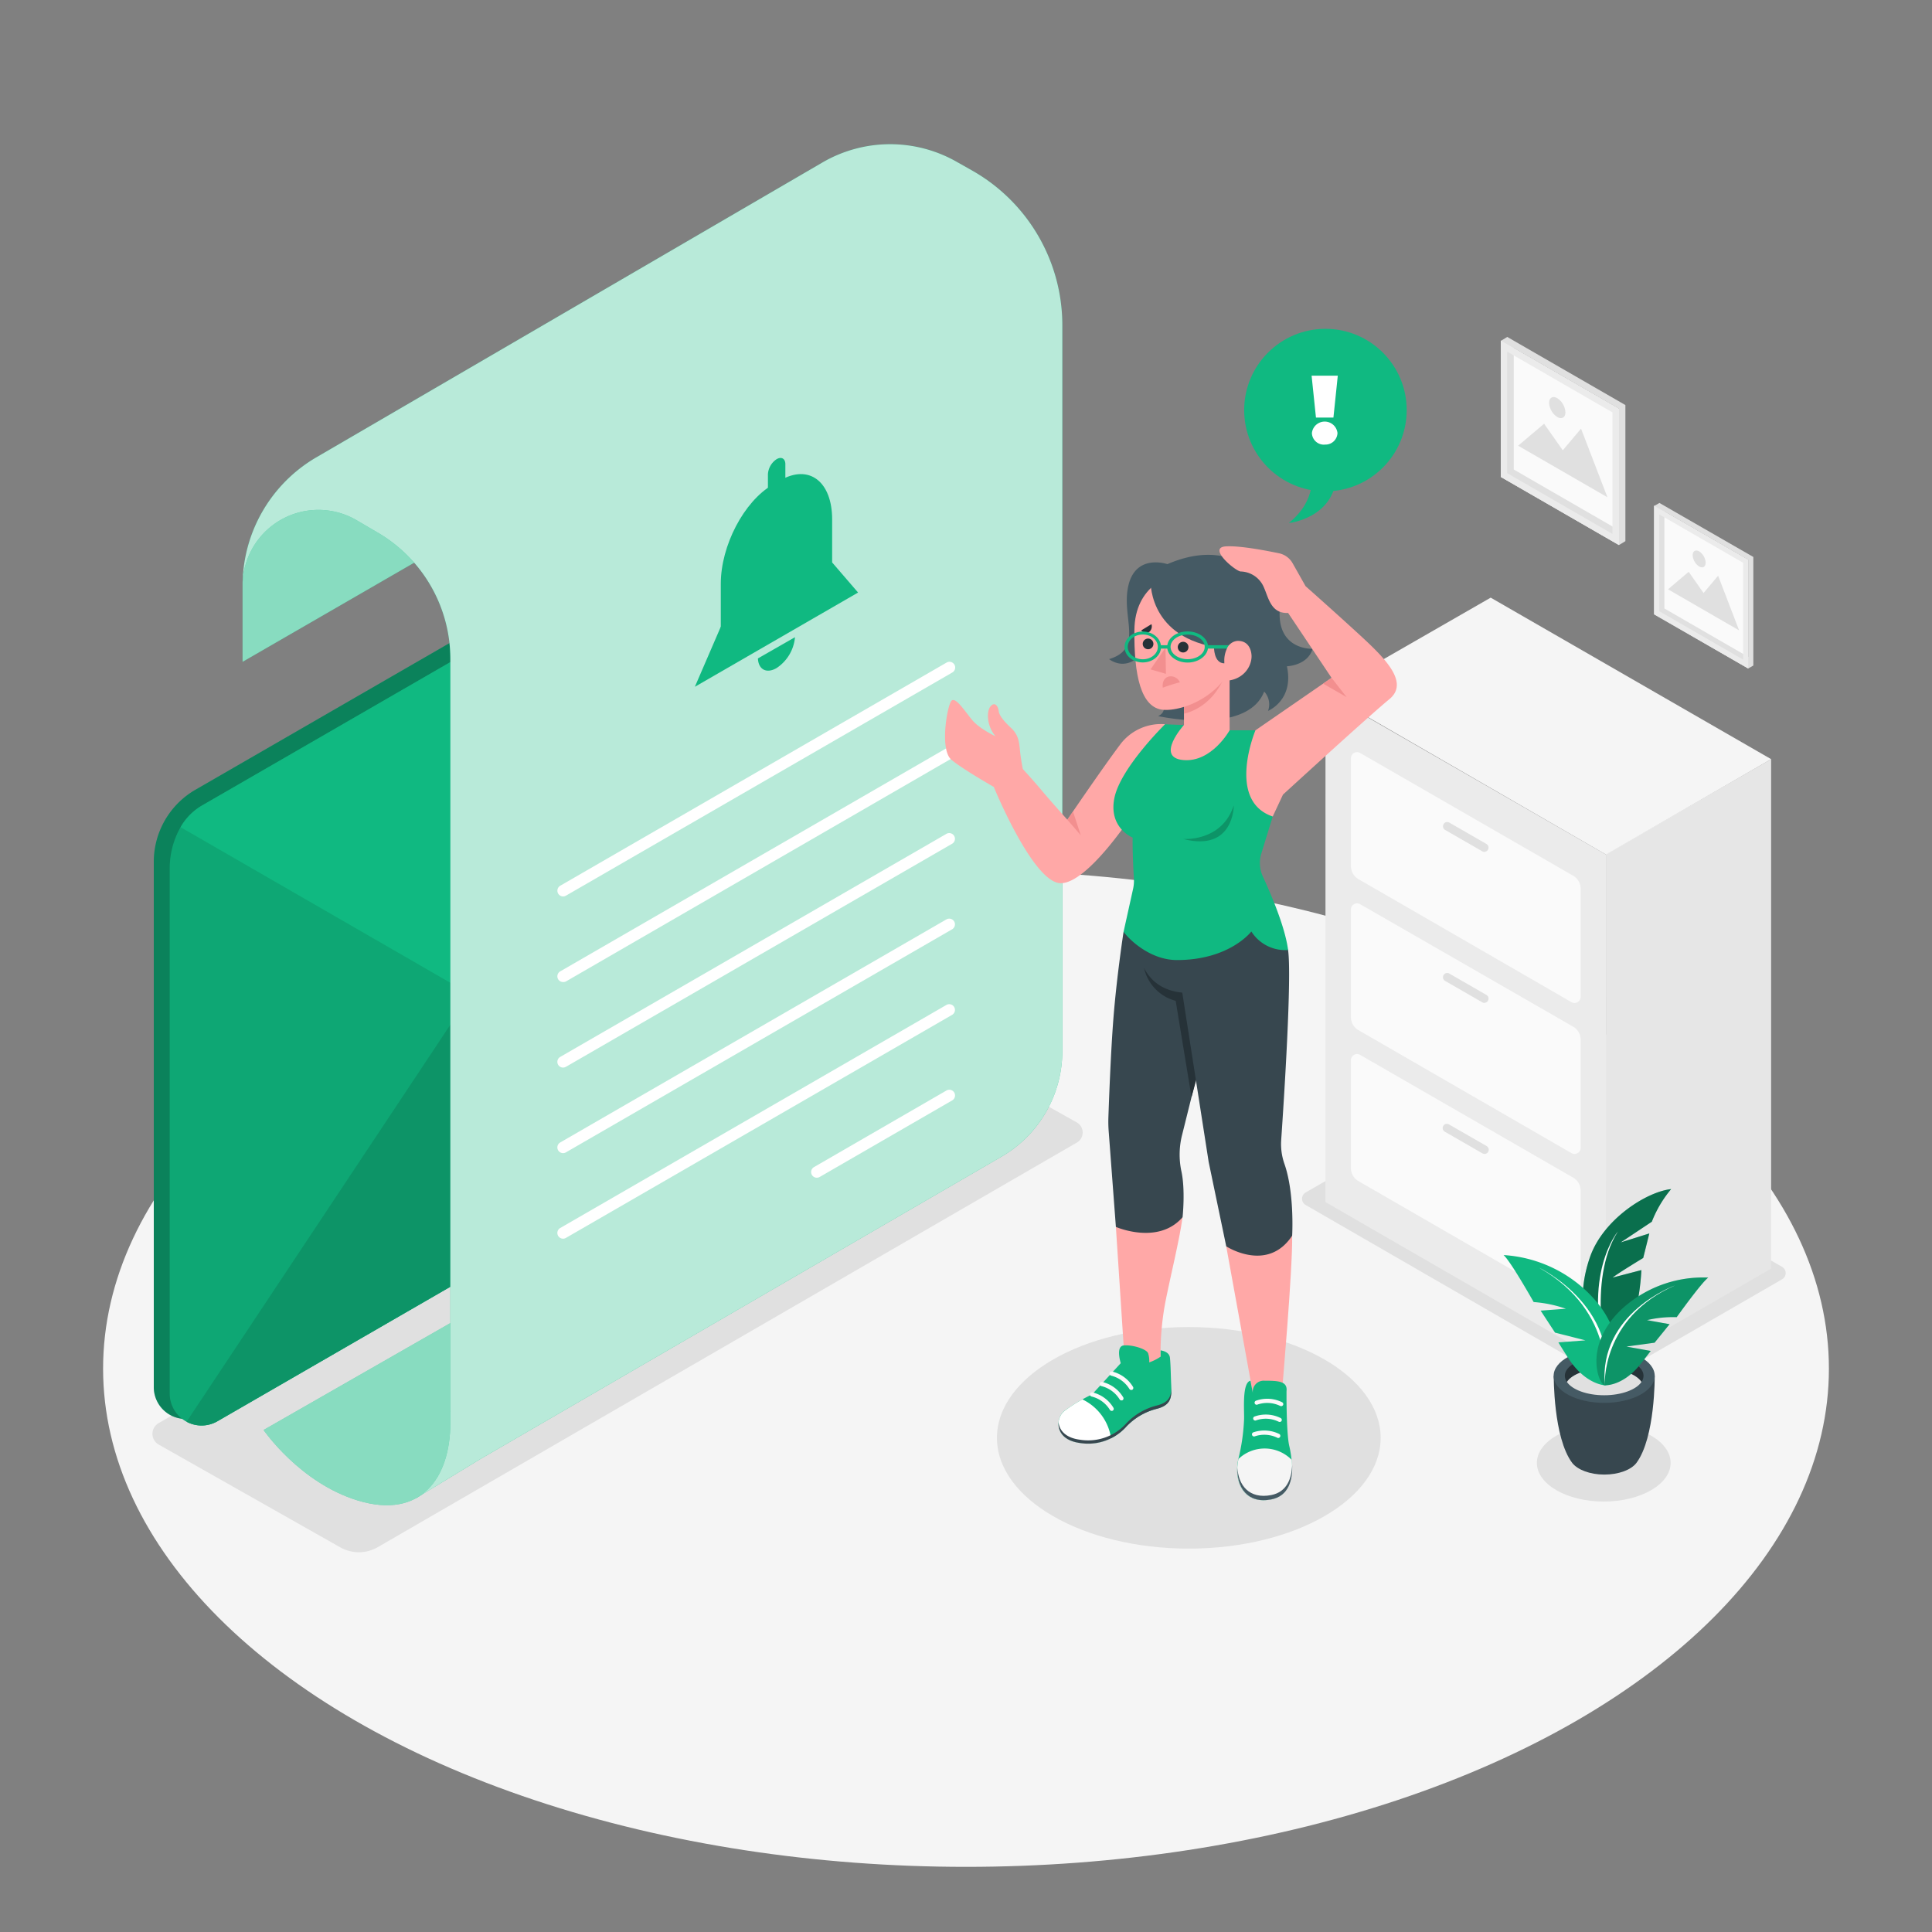<svg xmlns="http://www.w3.org/2000/svg" viewBox="0 0 500 500"><rect x="0" y="0" width="500" height="500" fill="#808080" stroke="none"/><g id="freepik--Floor--inject-89"><ellipse cx="250" cy="354.2" rx="223.32" ry="128.94" style="fill:#f5f5f5"></ellipse></g><g id="freepik--Shadows--inject-89"><path d="M337.89,311.84l75.22,43.42a6.21,6.21,0,0,0,6.24,0l41.85-24.18a1.86,1.86,0,0,0,0-3.22L386,284.55a6.23,6.23,0,0,0-6.22,0l-41.88,24.06A1.87,1.87,0,0,0,337.89,311.84Z" style="fill:#e0e0e0"></path><path d="M278.7,295.69,97.77,400.4a9.76,9.76,0,0,1-9.71.05l-47-26.6a3.2,3.2,0,0,1,0-5.55L221.65,264a9.81,9.81,0,0,1,9.67-.06l47.34,26.53A3,3,0,0,1,278.7,295.69Z" style="fill:#e0e0e0"></path><ellipse cx="307.66" cy="372.11" rx="49.65" ry="28.67" style="fill:#e0e0e0"></ellipse><ellipse cx="415.05" cy="378.6" rx="17.31" ry="10" style="fill:#e0e0e0"></ellipse></g><g id="freepik--Furniture--inject-89"><polygon points="415.61 221.04 415.63 353.01 458.37 328.31 458.37 196.47 415.61 221.04" style="fill:#e6e6e6"></polygon><polygon points="343.02 311.09 415.63 353.01 415.63 221.16 343.04 179.37 343.02 311.09" style="fill:#ebebeb"></polygon><polygon points="343.02 179.24 415.63 221.16 458.37 196.47 385.79 154.67 343.02 179.24" style="fill:#f5f5f5"></polygon><path d="M351.53,227.5l55.17,31.86a1.59,1.59,0,0,0,2.38-1.37V230a3.91,3.91,0,0,0-2-3.39L352,194.87a1.59,1.59,0,0,0-2.38,1.38v27.86A3.9,3.9,0,0,0,351.53,227.5Z" style="fill:#fafafa"></path><path d="M384.19,220.49a1.08,1.08,0,0,1-.54-.15l-9.74-5.6a1.1,1.1,0,0,1,1.09-1.9l9.74,5.61a1.09,1.09,0,0,1-.55,2Z" style="fill:#e0e0e0"></path><path d="M351.53,266.58l55.17,31.85a1.59,1.59,0,0,0,2.38-1.37v-28a3.92,3.92,0,0,0-2-3.39L352,234a1.59,1.59,0,0,0-2.38,1.37v27.86A3.91,3.91,0,0,0,351.53,266.58Z" style="fill:#fafafa"></path><path d="M384.19,259.56a1.17,1.17,0,0,1-.54-.14l-9.74-5.61a1.1,1.1,0,0,1,1.09-1.9l9.74,5.61a1.09,1.09,0,0,1-.55,2Z" style="fill:#e0e0e0"></path><path d="M351.53,305.65,406.7,337.5a1.59,1.59,0,0,0,2.38-1.37v-28a3.92,3.92,0,0,0-2-3.39L352,273a1.59,1.59,0,0,0-2.38,1.37v27.87A3.91,3.91,0,0,0,351.53,305.65Z" style="fill:#fafafa"></path><path d="M384.19,298.63a1.06,1.06,0,0,1-.54-.14l-9.74-5.61a1.09,1.09,0,0,1-.4-1.49A1.08,1.08,0,0,1,375,291l9.74,5.6a1.09,1.09,0,0,1,.4,1.49A1.07,1.07,0,0,1,384.19,298.63Z" style="fill:#e0e0e0"></path></g><g id="freepik--Pictures--inject-89"><polygon points="388.41 88.15 388.41 123.42 418.96 141.05 418.96 105.78 388.41 88.15 388.41 88.15" style="fill:#fafafa"></polygon><path d="M391.72,90.05,419,105.78v31.45l-27.24-15.72V90.05m-1.66-2.86-1.65,1v35.27L419,141.05l1.65-1V104.83L390.06,87.19Z" style="fill:#e0e0e0"></path><path d="M390.06,91l27.24,15.73v31.45l-27.24-15.73V91m-1.65-2.86v35.27L419,141.05V105.78L388.41,88.15Z" style="fill:#ebebeb"></path><polygon points="392.89 115.35 416 128.69 409.17 110.93 404.45 116.54 399.61 109.66 392.89 115.35" style="fill:#e0e0e0"></polygon><path d="M400.91,104.27a4.65,4.65,0,0,0,2.11,3.65c1.16.67,2.11.12,2.11-1.22a4.67,4.67,0,0,0-2.11-3.65C401.85,102.38,400.91,102.92,400.91,104.27Z" style="fill:#e0e0e0"></path><polygon points="428.11 130.84 428.11 158.94 452.44 172.99 452.44 144.89 428.11 130.84 428.11 130.84" style="fill:#fafafa"></polygon><path d="M430.74,132.37l21.7,12.52V170l-21.7-12.53v-25m-1.32-2.29-1.31.76v28.1L452.44,173l1.32-.76v-28.1l-24.34-14Z" style="fill:#e0e0e0"></path><path d="M429.42,133.13l21.7,12.52v25.06l-21.7-12.53V133.13m-1.31-2.29v28.1L452.44,173v-28.1l-24.33-14Z" style="fill:#ebebeb"></path><polygon points="431.68 152.51 450.08 163.14 444.65 148.99 440.88 153.47 437.03 147.98 431.68 152.51" style="fill:#e0e0e0"></polygon><path d="M438.06,143.69a3.72,3.72,0,0,0,1.68,2.91c.93.53,1.68.1,1.68-1a3.7,3.7,0,0,0-1.68-2.91C438.81,142.18,438.06,142.62,438.06,143.69Z" style="fill:#e0e0e0"></path></g><g id="freepik--Plant--inject-89"><path d="M416.07,353.12s-10.64-10.39-4.58-27.79c3.39-9.75,14.63-16.91,21-17.59a29.92,29.92,0,0,0-5,8.44l-8.06,5.36,7.41-2.32-1.58,6.34s-6.89,4.17-7.91,5.08l7.43-1.94S424.24,346.66,416.07,353.12Z" style="fill:#10B981"></path><path d="M416.07,353.12s-10.64-10.39-4.58-27.79c3.39-9.75,14.63-16.91,21-17.59a29.92,29.92,0,0,0-5,8.44l-8.06,5.36,7.41-2.32-1.58,6.34s-6.89,4.17-7.91,5.08l7.43-1.94S424.24,346.66,416.07,353.12Z" style="opacity:0.4"></path><path d="M416.07,353.12s-5.51-21.74,2.64-34.42C418.71,318.7,409.16,329.89,416.07,353.12Z" style="fill:#fff"></path><path d="M428.24,356.06l-13-.16h-.13l-13,.16s-.15,16,4.79,22.56h0c1.37,1.74,4.56,3,8.29,3s6.94-1.23,8.3-3C428.39,372.08,428.24,356.06,428.24,356.06Z" style="fill:#37474f"></path><path d="M428.24,356.06c0,3.88-5.85,7-13.08,7s-13.08-3.15-13.08-7,5.86-7,13.08-7S428.24,352.18,428.24,356.06Z" style="fill:#455a64"></path><path d="M415.16,354.2c4.5,0,8.31,1.44,9.66,3.44a2.81,2.81,0,0,0,.52-1.58c0-2.77-4.56-5-10.18-5s-10.18,2.25-10.18,5a2.75,2.75,0,0,0,.53,1.58C406.85,355.64,410.66,354.2,415.16,354.2Z" style="fill:#263238"></path><path d="M415.16,354.2c-4.5,0-8.31,1.44-9.65,3.44,1.34,2,5.15,3.45,9.65,3.45s8.31-1.45,9.66-3.45C423.47,355.64,419.66,354.2,415.16,354.2Z" style="fill:#e0e0e0"></path><path d="M415.32,358.51s-5-.19-9.36-6.89c-1.79-2.76-2.65-4.21-2.65-4.21l7-.53-7.87-2-3.72-5.69,6.53-.49a32.62,32.62,0,0,0-8.34-1.73s-6-10.64-7.79-12.16A34.2,34.2,0,0,1,413,336.68C422.87,348.39,416.79,358.81,415.32,358.51Z" style="fill:#10B981"></path><path d="M415.32,358.51s3.16-19-17-30.42C398.35,328.09,419.24,338.13,415.32,358.51Z" style="fill:#fff"></path><path d="M415.32,358.51s4.57.3,9.1-5.33c1.87-2.33,2.78-3.56,2.78-3.56l-6.29-1.13,7.29-1,3.89-4.79-5.85-1.05a29.3,29.3,0,0,1,7.69-.77s6.44-9,8.17-10.24A31,31,0,0,0,419.51,339C409.47,348.67,414,358.64,415.32,358.51Z" style="fill:#10B981"></path><path d="M415.32,358.51s4.57.3,9.1-5.33c1.87-2.33,2.78-3.56,2.78-3.56l-6.29-1.13,7.29-1,3.89-4.79-5.85-1.05a29.3,29.3,0,0,1,7.69-.77s6.44-9,8.17-10.24A31,31,0,0,0,419.51,339C409.47,348.67,414,358.64,415.32,358.51Z" style="opacity:0.2"></path><path d="M415.32,358.51s-1.06-17.43,18.18-25.85C433.5,332.66,413.71,339.75,415.32,358.51Z" style="fill:#fff"></path></g><g id="freepik--Envelope--inject-89"><path d="M216.79,115.85,212.24,114l-.46-.19-.05,0h0a5.94,5.94,0,0,0-5,.45L50.59,204.38A21.55,21.55,0,0,0,39.8,223.06V359a8.23,8.23,0,0,0,12.35,7.12l156.29-90.23a14.67,14.67,0,0,0,7.33-12.71V119.5a6,6,0,0,0-.76-2.94Z" style="fill:#10B981"></path><path d="M216.79,115.85,212.24,114l-.46-.19-.05,0h0a5.94,5.94,0,0,0-5,.45L50.59,204.38A21.55,21.55,0,0,0,39.8,223.06V359a8.23,8.23,0,0,0,12.35,7.12l156.29-90.23a14.67,14.67,0,0,0,7.33-12.71V119.5a6,6,0,0,0-.76-2.94Z" style="opacity:0.3"></path><path d="M219.91,121.14V264.87a14.64,14.64,0,0,1-7.34,12.7L56.28,367.81a8.24,8.24,0,0,1-12.35-7.13v-136a21.53,21.53,0,0,1,2.81-10.63l0,0a15.54,15.54,0,0,1,5.83-5.75L214,115.09a6.08,6.08,0,0,1,5.89,6Z" style="fill:#10B981"></path><path d="M219.91,121.14V264.87a14.64,14.64,0,0,1-7.34,12.7L56.28,367.81a8.24,8.24,0,0,1-12.35-7.13v-136a21.53,21.53,0,0,1,2.81-10.63l0,0a15.54,15.54,0,0,1,5.83-5.75L214,115.09a6.08,6.08,0,0,1,5.89,6Z" style="opacity:0.1"></path><path d="M212.57,277.57,56.28,367.81a8.15,8.15,0,0,1-8,.13L141.6,227.49l78.31,37.37A14.67,14.67,0,0,1,212.57,277.57Z" style="fill:#10B981"></path><path d="M212.57,277.57,56.28,367.81a8.15,8.15,0,0,1-8,.13L141.6,227.49l78.31,37.37A14.67,14.67,0,0,1,212.57,277.57Z" style="opacity:0.2"></path><path d="M217.28,116.16,153.55,249.47A21.1,21.1,0,0,1,124,258.64L46.74,214.08h0a15,15,0,0,1,5.57-5.63L214,115.09A6,6,0,0,1,217.28,116.16Z" style="fill:#10B981"></path></g><g id="freepik--Letter--inject-89"><path d="M62.78,171.28l45.78-26.44V112.07L75.29,130.41a24.16,24.16,0,0,0-12.51,21.17Z" style="fill:#10B981"></path><path d="M62.78,171.28l45.78-26.44V112.07L75.29,130.41a24.16,24.16,0,0,0-12.51,21.17Z" style="fill:#fff;opacity:0.5"></path><path d="M252,44.37,247.81,42a34.84,34.84,0,0,0-35,.07L81.88,118.35a38.45,38.45,0,0,0-19.1,33.23,19.62,19.62,0,0,1,29.54-16.93l5.48,3.21a37.89,37.89,0,0,1,18.75,32.69V365.09l-8.93,22.67,16.77-10.21h0L259.2,299.33A31.56,31.56,0,0,0,274.93,272V84.16A46,46,0,0,0,252,44.37Z" style="fill:#10B981"></path><path d="M252,44.37,247.81,42a34.84,34.84,0,0,0-35,.07L81.88,118.35a38.45,38.45,0,0,0-19.1,33.23,19.62,19.62,0,0,1,29.54-16.93l5.48,3.21a37.89,37.89,0,0,1,18.75,32.69V365.09l-8.93,22.67,16.77-10.21h0L259.2,299.33A31.56,31.56,0,0,0,274.93,272V84.16A46,46,0,0,0,252,44.37Z" style="fill:#fff;opacity:0.7"></path><path d="M68.21,370.08s9.39,13.73,24.48,18.28c16.23,4.89,23.86-5.87,23.86-20.14V342.41Z" style="fill:#10B981"></path><path d="M68.21,370.08s9.39,13.73,24.48,18.28c16.23,4.89,23.86-5.87,23.86-20.14V342.41Z" style="fill:#fff;opacity:0.5"></path><path d="M145.72,232a1.49,1.49,0,0,1-.74-2.77l100-57.76a1.48,1.48,0,0,1,1.48,2.57l-100,57.76A1.52,1.52,0,0,1,145.72,232Z" style="fill:#fff"></path><path d="M145.72,254.15a1.48,1.48,0,0,1-.74-2.76l100-57.77a1.48,1.48,0,0,1,1.48,2.57L146.46,254A1.52,1.52,0,0,1,145.72,254.15Z" style="fill:#fff"></path><path d="M145.72,276.29a1.48,1.48,0,0,1-.74-2.76l100-57.76a1.48,1.48,0,0,1,1.48,2.56l-100,57.76A1.52,1.52,0,0,1,145.72,276.29Z" style="fill:#fff"></path><path d="M145.72,298.43a1.48,1.48,0,0,1-.74-2.76l100-57.76a1.48,1.48,0,0,1,1.48,2.56l-100,57.76A1.42,1.42,0,0,1,145.72,298.43Z" style="fill:#fff"></path><path d="M145.72,320.57a1.48,1.48,0,0,1-.74-2.76l100-57.76a1.48,1.48,0,0,1,1.48,2.56l-100,57.76A1.42,1.42,0,0,1,145.72,320.57Z" style="fill:#fff"></path><path d="M211.39,304.79a1.46,1.46,0,0,1-1.28-.74,1.48,1.48,0,0,1,.54-2L245,282.19a1.48,1.48,0,0,1,1.48,2.56L212.13,304.6A1.51,1.51,0,0,1,211.39,304.79Z" style="fill:#fff"></path><path d="M215.36,148.64l-28.82,16.64v-14.2c0-9.87,6-21.34,13.41-25.62l2-1.15c7.4-4.28,13.41.26,13.41,10.13Z" style="fill:#10B981"></path><polygon points="222.07 153.35 179.83 177.74 186.54 162.2 215.36 145.56 222.07 153.35" style="fill:#10B981"></polygon><path d="M201,129.57c-1.25.72-2.26.14-2.26-1.3v-5.53a5,5,0,0,1,2.26-3.91c1.24-.72,2.25-.14,2.25,1.3v5.54A5,5,0,0,1,201,129.57Z" style="fill:#10B981"></path><path d="M196.15,170.4c.12,2.87,2.22,4,4.8,2.51a10.67,10.67,0,0,0,4.79-8Z" style="fill:#10B981"></path></g><g id="freepik--speech-bubble--inject-89"><circle cx="343.02" cy="106.13" r="21.03" style="fill:#10B981"></circle><path d="M339.27,122.48s1.88,6.68-5.73,12.88c0,0,11.72-1.18,12.36-12.32Z" style="fill:#10B981"></path><path d="M345.09,108.07h-4.52l-1.13-10.85h6.78Zm-2.26,7a3.1,3.1,0,0,1-3.31-3,3.33,3.33,0,0,1,6.62,0A3.1,3.1,0,0,1,342.83,115.05Z" style="fill:#fff"></path></g><g id="freepik--Character--inject-89"><path d="M301.5,187.42a13.21,13.21,0,0,0-11.4,5c-4.45,5.86-13.87,19.72-13.87,19.72s-3.94-4.37-6.52-7.44-5-5.67-5-5.67a48.85,48.85,0,0,1-.76-5c-.22-2.38-.54-4-2.28-5.63s-3.07-3.16-3.21-4.4-1-2.48-2.1-1.21-1,5.17,1.3,7.77c0,0-4.11-1.91-6-4.15s-4.33-6.14-5.41-5.06-3.15,12.71,0,15.3,10.94,7,10.94,7,10.18,24.92,17.34,24.92,19-18.42,19-18.42Z" style="fill:#ffa8a7"></path><path d="M288.79,317.52,291,351.33s2,3.58,5.85,3.58l3.5-3.82a72,72,0,0,1,1.13-13.49c1.3-6.83,3.82-16.82,4.55-22.59Z" style="fill:#ffa8a7"></path><path d="M290.78,241.14s-1.76,11.37-2.63,22.43c-.69,8.82-1.14,21.05-1.3,25.64a33.28,33.28,0,0,0,.08,3.6l1.86,24.71s10.93,4.8,17.26-2.51c0,0,.77-7.08-.33-12a20.69,20.69,0,0,1,.23-9.39l6.85-27.52v-25.2Z" style="fill:#37474f"></path><path d="M296.09,250.57a11.36,11.36,0,0,0,8.18,8.45l4.09,24.9,6-21.82V250.57Z" style="fill:#263238"></path><path d="M317.35,322.56l6.91,38.11h7.47s2.83-32.11,2.68-40.87Z" style="fill:#ffa8a7"></path><path d="M294.27,240.89s-1.46,14.71,11.7,16l6.83,43.81,4.55,21.85s10.66,6.95,17.06-2.76c0,0,.65-11-2-18.58a15.47,15.47,0,0,1-.84-6.14c.74-10.74,2.78-42.25,1.78-49.23l-6.58-8.61Z" style="fill:#37474f"></path><path d="M318.23,189h6.68l4.47,22.31-2.94,9.55a8.3,8.3,0,0,0,.4,6c2,4.36,5.71,12.88,6.52,19a10.36,10.36,0,0,1-9.51-4.79s-5.61,7.39-19.26,7.39c-6.62,0-12-4.87-13.81-7.31l2.45-11.06a9.71,9.71,0,0,0,.22-2.74c-.13-2.29-.38-7-.32-10.58,0,0-6.34-2.52-4.71-10.32s13.08-19,13.08-19l4.91.19Z" style="fill:#10B981"></path><path d="M302.12,146s-8.1-2.81-10.08,5.48,4.12,16.34-5,19.1c0,0,5.38,4.48,10.12-3.89l4,17s0,.93-1.42,1.64c0,0,23,5.12,27.43-6.36a4.89,4.89,0,0,1,1,5s6.79-2.75,4.88-11.54c0,0,5.37-.15,6.65-4.52,0,0-8.59.41-8.54-9.07.06-10.95-5.7-9.36-5.7-9.36S318.41,139,302.12,146Z" style="fill:#455a64"></path><path d="M306.41,180.3v7.31s-7.57,8.42-.19,9.09,12-7.7,12-7.7V173.54Z" style="fill:#ffa8a7"></path><path d="M318.1,171.1v.42c-2.63,10.4-9.48,12.66-11.69,13.19l-.08-16.09,11.44-.06Z" style="fill:#f28f8f"></path><path d="M307.16,148c-4.37.36-13.45,3.55-13.58,15.06s1.62,20.29,7.59,20.65,19.3-5,19.92-20S311.41,147.6,307.16,148Z" style="fill:#ffa8a7"></path><polygon points="301.63 167.63 301.74 174.39 297.76 173.24 301.63 167.63" style="fill:#f28f8f"></polygon><path d="M307.57,167.45a1.38,1.38,0,1,1-1.39-1.35A1.36,1.36,0,0,1,307.57,167.45Z" style="fill:#263238"></path><path d="M298.5,166.62a1.37,1.37,0,0,1-1.35,1.4,1.38,1.38,0,1,1,1.35-1.4Z" style="fill:#263238"></path><path d="M305.35,176.58a40.75,40.75,0,0,0-4.42,1.4s-.41-2.35,1.54-2.89A2.56,2.56,0,0,1,305.35,176.58Z" style="fill:#f28f8f"></path><path d="M298,161.53l-2.67,1.63s1,1.06,2.06.4A1.88,1.88,0,0,0,298,161.53Z" style="fill:#263238"></path><path d="M314.18,167.41s-.1,4.26,2.69,4.26h5.47v-9.23c0-10.36-7.86-21.18-24.58-12.62C297.76,149.82,296.78,164.23,314.18,167.41Z" style="fill:#455a64"></path><path d="M295.75,171.44c-2.6,0-4.72-1.8-4.72-4s2.12-4,4.72-4,4.72,1.8,4.72,4S298.35,171.44,295.75,171.44Zm0-7.23c-2.15,0-3.9,1.44-3.9,3.2s1.75,3.21,3.9,3.21,3.9-1.44,3.9-3.21S297.9,164.21,295.75,164.21Z" style="fill:#10B981"></path><path d="M307.36,171.47c-2.91,0-5.29-1.82-5.29-4.06s2.38-4,5.29-4,5.29,1.82,5.29,4S310.28,171.47,307.36,171.47Zm0-7.24c-2.43,0-4.42,1.43-4.42,3.18s2,3.19,4.42,3.19,4.42-1.43,4.42-3.19S309.8,164.23,307.36,164.23Z" style="fill:#10B981"></path><rect x="300.06" y="166.98" width="2.45" height="0.87" style="fill:#10B981"></rect><rect x="312.22" y="166.98" width="6.32" height="0.87" style="fill:#10B981"></rect><path d="M316.85,171.11a7,7,0,0,1,.6-3.07,3.26,3.26,0,0,1,2.84-2.18c3.26-.05,3.66,3.09,3.61,4.2-.15,2.93-2.55,6.07-7,6.14Z" style="fill:#ffa8a7"></path><path d="M324.91,189s-7.62,18.22,4.47,22.31l2.65-5.66s22.12-20.26,27.53-24.7-1.53-11-8.24-17.15-13.44-12.1-13.44-12.1l-3.36-5.95a5.29,5.29,0,0,0-3.5-2.56c-3.52-.73-10.15-2-13.73-1.79-5,.27,2.55,6.5,3.82,6.5a6.7,6.7,0,0,1,5.61,3.36c1.52,2.71,1.79,7.59,6.64,7.37l11.24,16.79Z" style="fill:#ffa8a7"></path><polygon points="344.6 175.42 348.5 180.41 342.42 176.93 344.6 175.42" style="fill:#f28f8f"></polygon><polygon points="276.23 212.15 279.7 216.16 277.69 210.02 276.23 212.15" style="fill:#f28f8f"></polygon><path d="M306.2,217.13s10,.81,13.1-8.69C319.3,208.44,319.42,220.55,306.2,217.13Z" style="opacity:0.2"></path><path d="M290.05,352.79s-1.39-4.36.76-4.59,5.95.91,6.33,2.05a6.58,6.58,0,0,1,.28,2.33,11.74,11.74,0,0,0,2.95-1.49v-1.61s2.24.22,2.41,1.9.2,3.73.27,5.64c.13,3.86.7,6.44-3.69,7.58a16.29,16.29,0,0,0-8.12,4.88,13.26,13.26,0,0,1-11.87,3.95c-6.61-.92-6.23-6.5-3.9-8.29a42.85,42.85,0,0,1,7.15-4.26Z" style="fill:#10B981"></path><path d="M287.69,365.12a.52.52,0,0,1-.48-.29,7.69,7.69,0,0,0-4.7-3.41.55.55,0,0,1-.42-.66.54.54,0,0,1,.65-.41,8.7,8.7,0,0,1,5.43,4,.54.54,0,0,1-.48.8Z" style="fill:#fafafa"></path><path d="M290.22,362.42a.52.52,0,0,1-.48-.29,7.69,7.69,0,0,0-4.7-3.41.55.55,0,0,1-.42-.65.54.54,0,0,1,.65-.42,8.67,8.67,0,0,1,5.43,4,.55.55,0,0,1-.22.74A.62.62,0,0,1,290.22,362.42Z" style="fill:#fafafa"></path><path d="M292.75,359.72a.54.54,0,0,1-.48-.29,7.76,7.76,0,0,0-4.7-3.41.55.55,0,0,1-.41-.65.53.53,0,0,1,.64-.42,8.71,8.71,0,0,1,5.44,4,.55.55,0,0,1-.23.74A.58.58,0,0,1,292.75,359.72Z" style="fill:#fafafa"></path><path d="M324.26,360.67a2.82,2.82,0,0,1,3-3.34c3.5,0,6,.1,5.69,2.7l0,1.86s0,9.27.7,12.27,2.42,12.5-4.72,13.89-9.74-4.7-8.44-10.47a51.84,51.84,0,0,0,1.46-9.92c.16-2.11-.65-9.83,1.67-10.33Z" style="fill:#10B981"></path><path d="M330.8,372.15a.5.5,0,0,1-.26-.08,7.7,7.7,0,0,0-5.8-.35.54.54,0,0,1-.7-.32.55.55,0,0,1,.32-.71,8.75,8.75,0,0,1,6.72.43.55.55,0,0,1,.2.75A.54.54,0,0,1,330.8,372.15Z" style="fill:#fafafa"></path><path d="M331.18,368a.68.68,0,0,1-.27-.07,7.65,7.65,0,0,0-5.79-.36.54.54,0,1,1-.38-1,8.63,8.63,0,0,1,6.71.43.54.54,0,0,1,.21.74A.55.55,0,0,1,331.18,368Z" style="fill:#fafafa"></path><path d="M331.56,363.91a.68.68,0,0,1-.27-.07,7.74,7.74,0,0,0-5.8-.36.54.54,0,1,1-.37-1,8.62,8.62,0,0,1,6.71.43.54.54,0,0,1,.21.74A.55.55,0,0,1,331.56,363.91Z" style="fill:#fafafa"></path><path d="M280.12,362.16a37.89,37.89,0,0,0-4.65,3c-2.33,1.79-2.71,7.37,3.9,8.29a13.53,13.53,0,0,0,8.17-1.21A13.25,13.25,0,0,0,280.12,362.16Z" style="fill:#fff"></path><path d="M299.36,363.75a16.29,16.29,0,0,0-8.12,4.88,13.26,13.26,0,0,1-11.87,3.95c-3.7-.51-5.21-2.49-5.41-4.45-.19,2.2,1.17,4.71,5.41,5.3a13.26,13.26,0,0,0,11.87-3.95,16.29,16.29,0,0,1,8.12-4.88c3.46-.89,3.84-2.69,3.78-5.3C303.07,361.45,302.43,363,299.36,363.75Z" style="fill:#37474f"></path><path d="M334.29,377.81a9.81,9.81,0,0,0-13.77-.23c-1.3,5.77,1.3,11.86,8.44,10.47C334.14,387,334.67,381.78,334.29,377.81Z" style="fill:#f5f5f5"></path><path d="M329,386.92c-5.74,1.12-8.54-2.6-8.75-7.1-.24,5,2.53,9.44,8.75,8.23,4.61-.9,5.53-5.16,5.42-8.88C334.27,382.58,333.1,386.11,329,386.92Z" style="fill:#455a64"></path></g></svg>